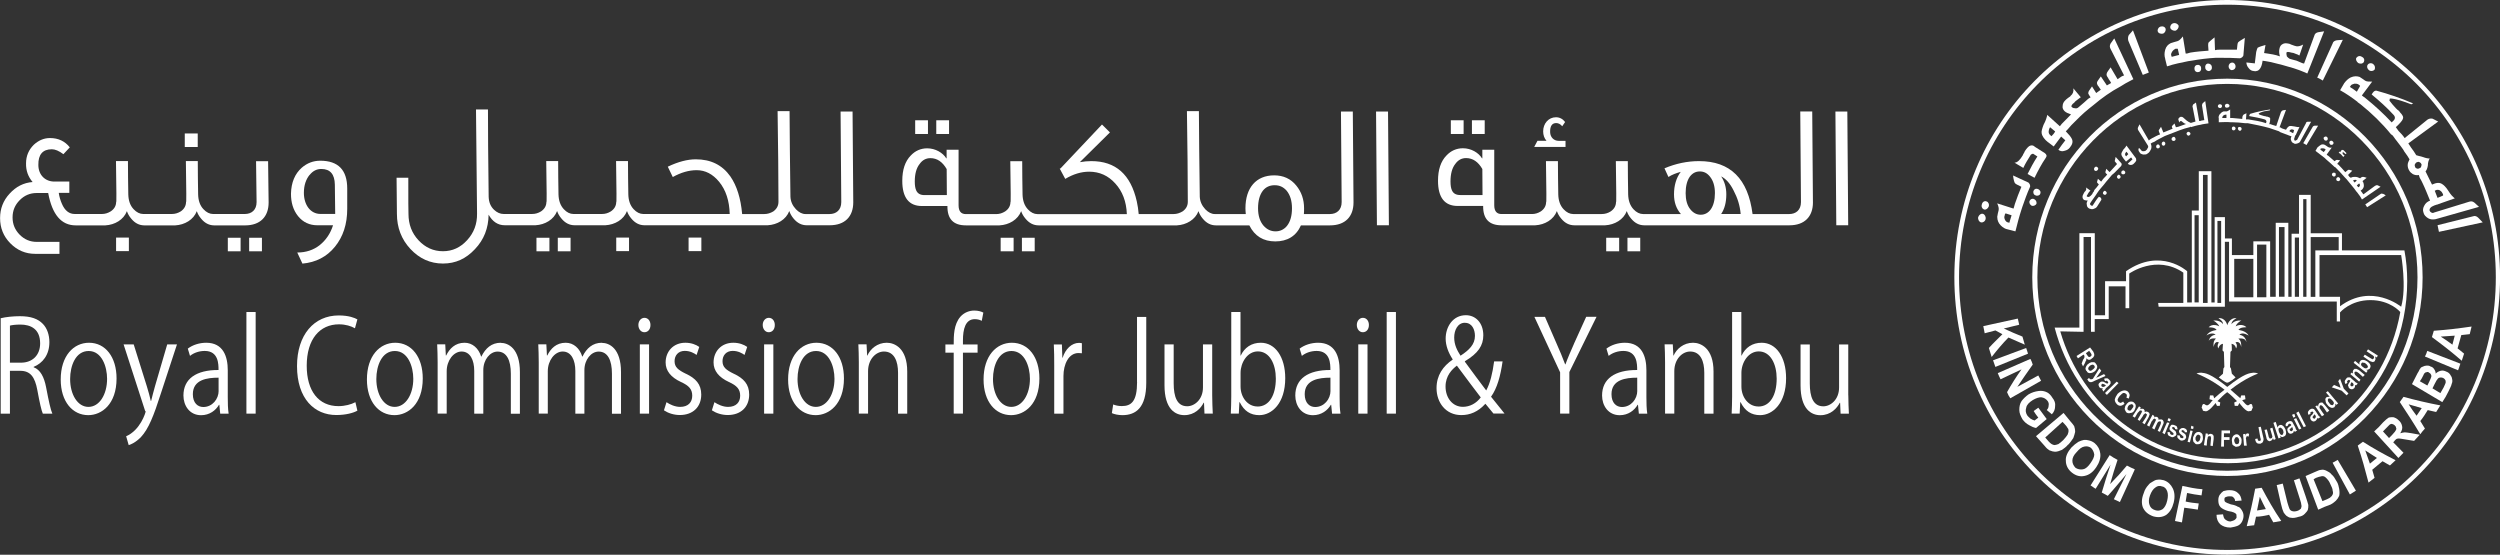 <?xml version="1.0" encoding="UTF-8"?>
<svg id="Layer_2" data-name="Layer 2" xmlns="http://www.w3.org/2000/svg" viewBox="0 0 430.27 95.47">
  <rect x="0" y="0" width="430.27" height="95.47" fill="#333333" stroke="none"/>
  <defs>
    <style>
      .cls-1 {
        fill: #fff;
        stroke-width: 0px;
      }
    </style>
  </defs>
  <g id="Layer_2-2" data-name="Layer 2">
    <g>
      <path class="cls-1" d="m383.32,0c-25.93,0-46.96,21.38-46.96,47.73s21.03,47.73,46.96,47.73,46.96-21.38,46.96-47.73S409.24,0,383.32,0m0,94.65c-25.53,0-46.15-20.97-46.15-46.92S357.79.81,383.32.81s46.23,20.97,46.23,46.92-20.71,46.92-46.23,46.92"/>
      <path class="cls-1" d="m383.32,81.92c18.54,0,33.63-15.34,33.63-34.19s-15.09-34.19-33.63-34.19-33.55,15.34-33.55,34.19,15.01,34.19,33.55,34.19m0-67.48c18.06,0,32.75,14.93,32.75,33.29s-14.69,33.29-32.75,33.29-32.67-14.93-32.67-33.29,14.61-33.29,32.67-33.29"/>
      <path class="cls-1" d="m383.48,79.72c17.02,0,30.82-14.03,30.82-31.33,0-1.8-.16-3.59-.48-5.3h-10.75v-2.94h-5.38v-6.61h-2.01v6.69h-1.28v10.85h-.56v-12.73h-2.17v12.73h-.96v-9.55h-2.89v2.37h-3.69v-2.86h-1.2v-3.67h-1.77v14.69h-.56v-22.6h-2.17v6.77h-1.2v15.83h-.8v-5.38s-4.57-4.16-10.52,0v1.71h-3.61v5.87h-1.77v-14.12h-2.65v16.24h-4.26c3.53,13.46,15.57,23.34,29.86,23.34m29.78-35.82s.97,5.55,0,8.89c0,0-5.05-4.16-10.52-.08v-1.63h-3.53v-7.18h14.04Zm-15.57-3.1h4.82v2.29h-4.02v8h-.8v-10.28Zm-1.29-6.53h.56v16.81h-.56v-16.81Zm-1.44,6.61h.72v10.2h-.72v-10.2Zm-2.73-1.8h.96v11.99h-.96v-11.99Zm-3.77,3.02h1.6v9.06h-1.6v-9.06Zm-3.93,2.45h3.29v6.61h-3.29v-6.61Zm-2.89-6.53h.64v14.12h-.64v-14.12Zm-2.49-7.91h.8v22.03h-.8v-22.03Zm-1.45,6.93h.72v15.01h-.72v-15.01Zm-19.1,20.07v-16.32h1.28v16.32h.64v-2.2h2.41v-5.63h2.89v3.76h.64v-5.96s4.66-3.35,9.31-.16v5.22h-4.33l.08.65h11.4v-11.18h.72v10.28h18.54v3.43h.56v-1.55s1.77-2.12,5.22-2.12,5.14,2.04,5.14,2.04v.08c-2.57,14.36-14.85,25.21-29.7,25.21-13.64,0-25.12-9.22-28.81-21.95l4.01.08Z"/>
      <path class="cls-1" d="m348.48,59.32l-.4-1.39c-1.04-.41-2.17-.9-3.21-1.39l2.65-.65-.24-1.06-5.94,1.3.24,1.23,1.85-.49,1.2.65c-.8.82-1.6,1.55-2.33,2.37l.48,1.55c.96-1.23,1.85-2.29,2.89-3.35.88.41,1.93.82,2.81,1.23"/>
      <polygon class="cls-1" points="348.72 59.89 343.02 62.01 343.42 63.15 349.04 60.87 348.72 59.89"/>
      <path class="cls-1" d="m350.81,64.62l-3.61,1.96c.88-1.3,1.77-2.61,2.65-3.83-.08-.33-.24-.65-.4-.98l-5.62,2.45c.16.41.32.73.48,1.06l3.61-1.71c-.88,1.23-1.76,2.61-2.49,3.92.16.41.32.73.56,1.06l5.3-3.02c-.16-.33-.32-.57-.48-.9"/>
      <path class="cls-1" d="m352.26,72.13c-.48-.65-.96-1.3-1.45-1.96l-.8.57c.24.41.48.73.8,1.14l-.64.49c-.24-.08-.48-.16-.72-.33-.16-.16-.4-.33-.56-.57-.24-.41-.32-.82-.16-1.3.08-.49.48-.9,1.12-1.31.56-.33,1.04-.49,1.45-.49.48.08.8.24,1.12.65.16.24.24.49.16.82,0,.24-.08.49-.32.73l.88.73c.4-.41.56-.9.56-1.39.08-.49-.08-.98-.48-1.47-.24-.41-.56-.73-.88-.9-.48-.24-.96-.33-1.52-.24-.56.08-1.12.24-1.68.57-.48.33-.88.73-1.2,1.14-.32.49-.4.98-.4,1.55s.24,1.06.56,1.63c.32.41.64.73,1.12.98.4.24.8.41,1.2.49l1.85-1.55Z"/>
      <path class="cls-1" d="m355.95,76.54c.4-.41.64-.82.88-1.14.16-.41.24-.73.32-1.06,0-.41-.08-.73-.16-.98-.16-.24-.32-.49-.64-.82-.4-.49-.8-.98-1.2-1.47l-4.74,4c.48.57,1.04,1.14,1.52,1.71.32.41.56.57.8.73.4.16.72.24.96.24.4,0,.8-.16,1.2-.33.32-.24.72-.49,1.04-.9m-1.69-.08c-.24.08-.48.16-.64.16s-.32-.08-.48-.16c-.16-.08-.32-.24-.56-.49l-.56-.65,2.97-2.69.32.33c.32.33.48.57.56.73.16.16.16.33.16.49,0,.24-.08.41-.16.65-.16.24-.4.57-.72.9-.32.33-.64.57-.88.73"/>
      <path class="cls-1" d="m360.76,80.45c.56-.82.8-1.63.72-2.37-.08-.73-.4-1.31-.96-1.8-.32-.25-.64-.41-1.04-.49-.24-.08-.48-.08-.8-.08-.32.08-.64.16-.97.33-.4.25-.8.57-1.2.98-.64.73-1.04,1.55-.96,2.28,0,.73.32,1.47,1.04,2.04.72.57,1.44.73,2.17.57.8-.16,1.45-.65,2-1.47m-2.25.33c-.48.08-.88,0-1.28-.24-.32-.33-.56-.73-.56-1.23s.24-.98.72-1.47c.48-.57.88-.9,1.37-.98.4-.08.8,0,1.12.24.32.33.48.66.56,1.14,0,.41-.24.9-.64,1.47-.4.57-.8.98-1.28,1.06"/>
      <path class="cls-1" d="m363.17,83.31c.4-1.39.8-2.77,1.28-4.16-.48-.24-.88-.49-1.36-.82l-3.29,5.22c.32.16.56.41.88.57l2.57-4.16c-.56,1.63-1.04,3.18-1.52,4.81.32.16.72.41,1.04.57,1.12-1.22,2.17-2.53,3.21-3.75l-2.17,4.33,1.04.49,2.57-5.63c-.4-.16-.88-.41-1.36-.65-.88,1.06-1.85,2.12-2.89,3.18"/>
      <path class="cls-1" d="m372.4,82.65c-.4-.08-.72-.16-1.12-.08-.24,0-.56.16-.8.33-.32.16-.56.33-.72.57-.32.33-.64.81-.8,1.39-.4.98-.4,1.8-.16,2.45.32.73.88,1.22,1.77,1.55.88.25,1.6.16,2.25-.24.64-.49,1.04-1.14,1.29-2.12.24-.98.16-1.8-.16-2.45-.32-.65-.8-1.14-1.52-1.39m.56,3.51c-.16.73-.48,1.23-.8,1.47-.4.24-.8.33-1.28.16-.48-.16-.8-.41-.96-.9-.16-.41-.16-.98.08-1.63.24-.66.56-1.14.96-1.39.32-.25.72-.33,1.12-.16.48.08.72.41.88.82.16.41.16.98,0,1.63"/>
      <path class="cls-1" d="m374.33,89.67l1.2.24.4-2.53c.8.08,1.61.24,2.33.33l.16-1.06c-.8-.08-1.52-.16-2.25-.33l.24-1.47c.8.16,1.69.33,2.49.41l.16-1.06c-1.2-.08-2.33-.33-3.45-.57l-1.28,6.04Z"/>
      <path class="cls-1" d="m385.16,87.22c-.24-.16-.64-.33-1.2-.41-.48-.16-.88-.33-.96-.41-.16-.16-.16-.24-.16-.41s0-.33.16-.41c.16-.08.4-.16.72-.16s.48,0,.64.16c.16.16.32.33.32.65.4,0,.72-.08,1.12-.08-.08-.57-.24-.98-.64-1.3-.32-.33-.8-.49-1.45-.49-.4,0-.72.08-1.04.16-.24.16-.48.41-.64.65-.16.24-.24.57-.24.9,0,.49.08.9.4,1.23.24.24.72.49,1.28.65.48.08.8.16.97.24.16.08.32.16.4.25.08.08.08.24.08.41.08.25-.08.41-.24.57-.16.16-.48.24-.8.33-.4,0-.64-.16-.88-.33-.24-.16-.32-.49-.4-.9l-1.12.08c0,.73.24,1.23.64,1.63.4.33.96.57,1.77.57.48-.08.88-.16,1.28-.33.32-.16.56-.41.72-.73.16-.33.24-.65.24-.98,0-.41-.16-.73-.32-.98-.16-.24-.32-.49-.64-.57"/>
      <path class="cls-1" d="m388.13,84.12c-.4,2.12-.88,4.32-1.45,6.44.4-.08.8-.08,1.28-.16l.32-1.47c.72,0,1.53-.16,2.25-.33l.72,1.3,1.37-.24c-1.28-1.88-2.33-3.75-3.37-5.71l-1.12.16Zm.32,3.75c.16-.73.32-1.55.48-2.37.32.73.72,1.47,1.04,2.12-.48.08-.96.16-1.52.24"/>
      <path class="cls-1" d="m395.76,82.33l-.96.33,1.04,3.26c.16.49.24.81.24.98.08.24,0,.41-.08.65-.16.16-.4.33-.72.41-.32.08-.56.08-.8,0-.24-.08-.4-.24-.48-.49-.08-.16-.16-.49-.32-.98l-.8-3.26-1.04.25.72,3.18c.16.73.32,1.22.48,1.55.16.25.32.41.48.57.24.16.48.33.8.33.32.08.8,0,1.28-.16.48-.08.8-.24,1.04-.49.24-.25.48-.49.56-.73.08-.25.08-.49.08-.82-.08-.33-.24-.82-.48-1.55l-1.04-3.02Z"/>
      <path class="cls-1" d="m402.18,82.9c-.32-.57-.56-.98-.88-1.22-.24-.33-.56-.49-.88-.65-.32-.16-.64-.25-.97-.16-.24,0-.56.16-.96.33-.56.24-1.12.49-1.68.73l2.17,5.79c.72-.33,1.45-.66,2.17-.9.4-.24.64-.41.88-.65.24-.24.4-.49.56-.82.08-.33.08-.73,0-1.22-.08-.41-.16-.82-.4-1.23m-.72,2.2c-.08.16-.16.33-.32.41-.08.16-.32.24-.64.41l-.8.33-1.52-3.76.4-.24c.4-.16.72-.24.8-.24.24-.08.4-.08.64,0,.16.08.32.24.48.41.16.16.4.49.56.9.24.49.4.82.4,1.14.08.24.08.49,0,.65"/>
      <polygon class="cls-1" points="401.46 79.64 404.43 85.1 405.47 84.45 402.34 79.15 401.46 79.64"/>
      <path class="cls-1" d="m405.79,76.7c.72,2.12,1.28,4.16,1.85,6.36l1.04-.82-.4-1.39c.56-.49,1.2-.98,1.77-1.47l1.28.73.97-.9c-1.93-.98-3.85-2.04-5.62-3.18l-.88.65Zm3.29,2.12l-1.2.98-.8-2.28c.64.41,1.37.9,2.01,1.3"/>
      <path class="cls-1" d="m413.9,74.41c-.24,0-.48.08-.8.16.32-.49.4-.9.32-1.22-.08-.41-.24-.73-.64-1.06-.24-.24-.56-.41-.88-.49-.24,0-.56,0-.8.08-.24.16-.56.41-.96.82-.48.57-.97,1.06-1.53,1.55l4.17,4.57.88-.9-1.77-1.8.16-.16c.16-.24.32-.33.4-.41.16-.08.32-.08.48-.08s.48.08,1.04.16l1.52.25.97-1.06-1.37-.25c-.56-.08-.96-.16-1.2-.16m-1.52-.41c-.08.16-.24.41-.64.82l-.56.57-1.04-1.14.56-.57c.32-.33.48-.49.56-.57.08-.08.24-.16.4-.16.16.08.32.08.48.24.16.16.24.25.24.41.08.16.08.24,0,.41"/>
      <path class="cls-1" d="m413.02,69.19c1.2,1.8,2.41,3.67,3.53,5.55.24-.33.48-.65.8-.98l-.8-1.3c.48-.57.88-1.23,1.28-1.88l1.45.33.72-1.14c-2.17-.41-4.25-.9-6.34-1.47l-.64.9Zm3.77,1.06l-.88,1.3c-.48-.65-.96-1.3-1.36-1.96l2.25.65Z"/>
      <path class="cls-1" d="m421.69,64.46c-.16-.24-.4-.41-.64-.49-.32-.16-.64-.25-.97-.16-.32.08-.64.24-.88.49,0-.25-.08-.49-.24-.73-.16-.25-.32-.41-.64-.49-.24-.16-.4-.16-.64-.16s-.48.08-.64.16c-.24.08-.4.16-.48.33-.16.16-.24.49-.48.82-.32.65-.64,1.22-.96,1.88l5.22,3.1c.4-.57.72-1.14,1.04-1.8.32-.65.56-1.14.56-1.3.16-.33.16-.66.08-.9,0-.24-.16-.49-.32-.73m-3.29.49c0,.08-.16.33-.32.73l-.32.65-1.29-.73.32-.49c.24-.49.4-.73.4-.81.16-.16.24-.25.4-.25.16-.08.32-.08.48.08.16.08.24.16.32.33.08.16.08.33,0,.49m2.49.98c0,.08-.16.33-.32.73l-.56.98-1.36-.82.4-.81c.24-.49.4-.73.56-.9.08-.08.24-.16.4-.16s.32,0,.48.08c.16.08.32.24.4.41,0,.08.08.33,0,.49"/>
      <path class="cls-1" d="m417.35,61.36l5.7,2.37c.16-.33.24-.73.4-1.14l-5.7-2.2c-.08.33-.24.65-.4.98"/>
      <path class="cls-1" d="m418.55,58.01c1.77,1.31,3.45,2.61,5.14,4.08.16-.41.24-.82.4-1.23l-1.12-.9c.24-.73.4-1.55.64-2.29l1.45-.16.32-1.31c-2.25.33-4.34.57-6.5.73l-.32,1.06Zm3.93-.24l-.4,1.55c-.64-.49-1.37-.98-2.01-1.39.8-.08,1.6-.08,2.41-.16"/>
      <path class="cls-1" d="m372.64,10.12l.32,1.3c1.2-.41,2.49-.65,3.69-.9l.56-.08c1.37-.25,2.73-.41,4.09-.49h.8c1.12,0,2.25,0,3.37.08.16,0,.24-.08.4-.16.16-.16.24-.24.24-.41l.24-2.94c-.72.41-1.04.65-1.12.73-.16.16-.16.57-.24,1.3h-2.89c-.32,0-.56,0-.88.08l-.08-2.2c-.64.49-.96.82-1.04.9-.08.16-.08.66,0,1.39-1.04.08-2.09.16-3.13.33l-.56.16h-.24l-.48-2.94c-.4.49-.64.73-.96.82-.24.08-.64.16-1.12.33-.48.24-.8.57-.96,1.14-.16.57-.16,1.06,0,1.55m1.2-1.23c.16-.24.4-.41.56-.49h.4l.24,1.06c-.4.08-.88.25-1.28.33l-.08-.24c-.08-.16,0-.41.16-.65"/>
      <path class="cls-1" d="m399.77,13.87l3.45-7.02-1.04.08c-.4.08-.64.24-.72.57l-2.65,5.87c.32.08.64.33.96.49"/>
      <path class="cls-1" d="m387.89,12.24c.48.08.88-.08,1.12-.49.16-.24.32-.65.4-1.3l.56.08.88.16c1.36.33,2.65.66,3.93,1.06l.96.33c.48.16.96.41,1.37.57l2.89-7.26-1.04.16c-.32.08-.56.24-.64.57l-1.77,4.82-.32-.08-.96-.41c-.4-.08-.8-.24-1.2-.33-.16-.08-.32-.24-.48-.41-.08-.24-.08-.49-.08-.65.08-.16.32-.16.88,0,.16,0,.48.08.8.24.32.08.48.25.56.25l.64-1.88c-.48.24-.88.41-1.36.24-.08,0-.24-.08-.48-.16-.32-.08-.48-.25-.72-.25-.32-.08-.72-.08-.96.08-.32.16-.48.41-.56.82-.08.33-.08.73.08,1.3-.4-.16-.8-.24-1.2-.33l-.96-.16-.56-.08.24-1.39-.8.24c-.24.08-.4.16-.56.24-.08.16-.16.41-.24.73l-.24,1.96-1.45-.16c0,.33.16.73.4.98.24.33.56.49.88.49"/>
      <path class="cls-1" d="m352.5,24.48l.96.73c.4-.57.88-1.14,1.28-1.71l.72.65c-.4.49-.8,1.06-1.2,1.63.32.24.64.33,1.12.16.32-.08.64-.24.88-.57.4-.49.56-.98.32-1.47-.16-.33-.48-.73-1.04-1.3l.32-.33.64-.73c.96-.98,1.93-1.96,3.05-2.86l.72-.57c1.45-1.23,3.05-2.37,4.73-3.26l.8-.49c.48-.24.88-.49,1.37-.73l-3.29-7.02-.64.9c-.16.33-.16.57,0,.9l2.33,4.57-.4.16-.72.49-1.2-2.04c-.4.57-.64.9-.64.98-.08.24-.08.41.08.65.08.08.16.24.24.41.16.25.32.41.4.66l-.72.41-1.04-1.55c-.4.57-.64.9-.64.98-.08.16,0,.41.16.65.08.08.16.16.24.33.08.08.16.25.24.33l-.8.57-.72-1.14-.56.82c-.08.16-.08.33-.08.41.08.16.16.33.4.65l-.4.24-.72.65-.96.82c-.16.16-.4.24-.64.16-.24,0-.4-.08-.56-.24-.08-.08,0-.41.48-.73.08-.16.32-.33.64-.57.24-.16.4-.33.48-.33l-1.29-1.55c.08.57-.08.98-.48,1.3,0,.08-.16.16-.4.33-.24.16-.4.33-.56.49-.24.24-.4.57-.4.9-.08.33.08.66.32.9.24.24.64.41,1.12.57l-.88.9-.72.73-.32.41-2.17-1.96c-.08.41-.24.98-.64,1.71-.24.65-.4,1.14-.32,1.47.08.49.48,1.06,1.12,1.55m.32-2.61l.88.73c-.16.33-.4.57-.64.82l-.08-.08c-.24-.16-.4-.41-.4-.65s.08-.57.24-.82"/>
      <path class="cls-1" d="m349.45,26.76c0-.08.08-.16.24-.24.16-.08.24-.08.32,0l.64.41c-.64.98-1.2,2.04-1.69,3.02l1.2.65c.56-1.14,1.2-2.37,1.93-3.43.24-.33.16-.57-.16-.82l-1.68-1.06c-.32-.33-.64-.33-.97-.16-.24.16-.48.41-.8.9,0,.08-.08.16-.16.33-.08.16-.16.24-.16.33-.48.82-.96,1.31-1.45,1.31l1.52.9c.32-.73.8-1.47,1.2-2.12"/>
      <path class="cls-1" d="m343.75,37.37c0,.49.16.98.56,1.39.4.41.8.65,1.28.73l1.28.33c.32-1.3.64-2.53,1.04-3.75l.16-.49c.4-1.14.8-2.28,1.28-3.34.08-.16.08-.24,0-.49-.08-.16-.16-.24-.24-.33l-2.65-1.22c.08.73.24,1.22.32,1.3.08.16.48.33,1.12.65-.4.98-.8,1.96-1.12,2.94l-.16.57-.08.24-2.81-.9c.24.49.32.9.24,1.23-.08.24-.16.65-.24,1.14m1.28-.24c0-.16.08-.33.16-.41l1.04.33c-.16.41-.24.9-.4,1.31l-.16-.08c-.24,0-.4-.16-.56-.41-.16-.33-.16-.57-.08-.73"/>
      <path class="cls-1" d="m368.79,12.89c.32-.16.72-.24,1.04-.41l-2.73-7.26-.72.82c-.16.33-.16.65-.08.98l2.49,5.87Z"/>
      <path class="cls-1" d="m425.7,37.21l-6.18,1.55.24,1.14,7.54-1.63-.8-.82c-.24-.24-.56-.33-.8-.24"/>
      <path class="cls-1" d="m405.71,17.54l.56.41c1.93,1.55,3.69,3.26,5.22,5.14l.32.24c.56.82,1.2,1.55,1.77,2.37l.24.41c.32.41.64.9.88,1.31-.16.33-.32.65-.32.98s.08.65.24.9c.16.33.4.49.64.66.32.16.64.24,1.04.16l.16.49c.16.24.32.57.48.9.48.98.88,2.04,1.29,3.02-.48.16-.8.49-.97.82-.24.41-.32.82-.16,1.23.08.41.4.73.8.98.4.24.88.24,1.29.16l7.47-2.12-.8-.73c-.32-.25-.56-.25-.88-.16l-6.1,1.88c-.08.08-.24.08-.4,0-.16-.08-.24-.16-.32-.33-.08-.33.16-.66.8-.9.16-.08.32-.08.48-.16.16,0,.24-.08.24-.08l2.81-.98c-.32-.25-.72-.65-1.12-1.31-.4-.65-.8-.98-1.04-1.14-.48-.33-1.04-.25-1.76.08l-.4-.81-.48-.98-.24-.49c.16-.16.32-.49.4-.98,0-.57.16-.98.32-1.23-.32,0-.72-.08-1.12-.24-.56-.16-.97-.24-1.2-.33-.24-.41-.56-.9-.88-1.3l-.32-.49-.16-.24,5.14-3.76-.96-.49c-.32-.08-.64,0-.88.16l-3.93,3.18c-.32-.49-.64-.81-1.04-1.22l-.24-.33-.24-.33c.72-.66,1.12-1.14,1.2-1.39.16-.33,0-.57-.24-.9-.08-.08-.24-.24-.4-.49-.24-.16-.4-.33-.56-.49-.4-.41-.72-.82-1.04-1.23-.08-.08-.08-.16,0-.33v-.08c.08-.08.72,0,1.85.33.56.16,1.2.41,1.85.65l.32-.16c-2.09-.9-4.25-1.63-6.34-2.2-.24,0-.4.08-.64.41l-.16.25c1.28,1.06,2.57,2.2,3.77,3.51.32.33.32.73-.08,1.06-.08.08-.16.16-.24.24-1.44-1.55-2.89-2.86-4.49-4.16l-.56-.41-.08-.08,1.77-2.37c-.56,0-.96,0-1.2-.16-.24-.16-.56-.41-.96-.65-.48-.16-.96-.16-1.52.08-.48.24-.8.57-1.12.98l-.72,1.23c1.04.57,2.09,1.3,3.05,2.04m13.64,15.1c.16,0,.4,0,.56.16.24.16.32.33.4.49.08.08.08.24.08.33l-.96.41-.48-1.23c.16-.08.32-.16.4-.16m-3.53-4.73c.16-.08.32-.08.4-.08.16.08.32.16.4.33.08.08.08.24,0,.41,0,.16-.08.25-.24.33-.16.08-.32.16-.48.08-.08,0-.24-.08-.32-.24-.08-.16-.08-.33-.08-.41.08-.16.16-.33.32-.41m-11.32-13.22c.08-.16.32-.24.64-.33.24,0,.48,0,.72.16.08.08.24.16.24.25l-.56.98c-.4-.33-.8-.57-1.2-.82l.16-.24Z"/>
      <path class="cls-1" d="m341.74,37.7c.08-.41-.16-.82-.48-.9-.32-.08-.64.16-.8.57-.08.41.16.82.48.9.32.08.72-.16.8-.57"/>
      <path class="cls-1" d="m341.5,36.06c.32.08.64-.16.8-.57.08-.33-.08-.73-.4-.82-.32-.16-.72.08-.8.49-.16.41.08.81.4.9"/>
      <path class="cls-1" d="m372.24,5.79c.32-.08.56-.49.48-.82-.08-.33-.4-.49-.8-.41-.4.08-.64.49-.56.82.08.33.48.49.88.41"/>
      <path class="cls-1" d="m374.33,5.3c.4-.08.64-.49.64-.82-.08-.33-.48-.57-.88-.49-.4.08-.64.49-.56.81.08.33.48.49.8.49"/>
      <path class="cls-1" d="m405.87,10.85c.32.16.72.16.96-.16.16-.33.08-.73-.32-.9-.32-.24-.72-.16-.96.16-.16.24,0,.65.32.9"/>
      <path class="cls-1" d="m407.72,12.08c.32.24.72.16.96-.08.16-.33.08-.73-.24-.98-.32-.24-.8-.16-.96.16-.16.24-.08.65.24.9"/>
      <path class="cls-1" d="m378.34,12.4c.32,0,.56-.33.48-.73,0-.33-.32-.57-.64-.49-.32,0-.56.33-.48.73,0,.33.32.57.64.49"/>
      <path class="cls-1" d="m380.19,12.24c.32-.08.56-.33.48-.73,0-.33-.32-.57-.64-.57s-.56.33-.48.73c0,.33.32.57.64.57"/>
      <path class="cls-1" d="m384.76,11.42c0-.33-.24-.65-.56-.65-.4,0-.64.33-.64.65s.24.65.56.65.64-.24.64-.65"/>
      <path class="cls-1" d="m349.29,34.6c-.08.33.08.65.4.82.32.08.64-.08.8-.33.08-.33-.08-.66-.4-.82-.32-.16-.64,0-.8.33"/>
      <path class="cls-1" d="m350.33,33.62c.32.16.72,0,.8-.24.16-.33,0-.65-.32-.82-.32-.16-.64-.08-.8.24-.16.33,0,.73.32.82"/>
      <path class="cls-1" d="m365.9,27.82l.88-.73.24.33-.8.73c.08.16.32.24.48.24.24,0,.4-.08.56-.24.16-.16.32-.33.4-.49,0-.24,0-.41-.16-.57l-1.52-2.04c-.08.16-.24.41-.56.73-.16.33-.32.49-.32.73s.16.49.4.81l.4.49Zm-.08-1.47c0-.08.08-.16.16-.24l.32.41-.4.41v-.08h-.08c0-.08,0-.16-.08-.25,0-.08,0-.24.08-.24"/>
      <path class="cls-1" d="m374.01,23.58c-.24.08-.32.33-.24.49.08.16.32.24.48.16.16-.08.24-.24.16-.41-.08-.24-.24-.33-.4-.24"/>
      <path class="cls-1" d="m372.24,24.4c-.16.08-.24.33-.16.49.08.16.24.24.4.16.16-.08.24-.33.16-.49-.08-.16-.24-.25-.4-.16"/>
      <path class="cls-1" d="m371.28,24.89c-.16.08-.24.33-.16.49.08.16.32.24.48.08.16-.08.16-.24.08-.41-.08-.16-.24-.25-.4-.16"/>
      <path class="cls-1" d="m362.05,32.96c-.16.16-.16.41,0,.49.16.16.4.08.48-.08.08-.08.08-.33-.08-.41-.08-.16-.32-.16-.4,0"/>
      <path class="cls-1" d="m365.18,29.45c-.08.08-.16.33,0,.49.16.08.32.08.48,0,.16-.16.16-.41,0-.49-.08-.16-.32-.16-.48,0"/>
      <path class="cls-1" d="m364.46,30.19c-.16.16-.16.33,0,.49.08.16.32.08.4,0,.16-.16.16-.33,0-.49-.08-.16-.32-.16-.4,0"/>
      <path class="cls-1" d="m376.58,22.68c-.16.08-.32.24-.24.41.08.16.24.33.4.24.16-.08.32-.24.24-.41-.08-.16-.24-.24-.4-.24"/>
      <path class="cls-1" d="m358.76,34.43c.16.08.32.08.56.08-.16.24-.24.49-.16.73,0,.33.16.49.4.65.24.08.48.16.72.08.24-.08.48-.16.64-.41.24-.41.48-.73.72-1.14,0,0,.08-.08,0-.16,0-.08,0-.16-.08-.24l-.32-.16c-.4.41-.72.98-1.04,1.47,0,.08-.08.08-.16.08s-.08,0-.16-.08c-.08,0-.08-.08-.16-.16v-.16c.4-.65.88-1.22,1.28-1.87.32-.49.72-.9,1.12-1.39l.32-.41c.32-.41.72-.82,1.04-1.23l.4-.33,1.2-1.22c0-.08.08-.16.08-.25s0-.16-.08-.24l-.96-1.06c-.08.41-.16.65-.16.73.08.08.16.24.4.49l-.97,1.06-.32.33-.56-.57-.16.57c0,.08.08.24.32.41-.24.33-.56.57-.8.9l-.24.33-.56-.49-.16.57c0,.08.16.24.32.41-.24.33-.48.65-.8.98,0,.08,0,.16-.08.24-.16.16-.24.33-.24.41-.4.49-.64.65-.97.41,0,0,0-.16.16-.33,0-.08.16-.25.24-.41.16-.16.24-.24.24-.24l-.8-.57c.08.08.08.25.08.33s-.08.25-.16.33l-.16.16c0,.08-.08.16-.08.16-.16.25-.24.49-.24.66,0,.24.08.41.32.57"/>
      <path class="cls-1" d="m361,29.29c.16-.16.16-.41,0-.49-.16-.16-.32-.16-.48,0-.16.16-.16.41,0,.57.16.08.32.08.48-.08"/>
      <path class="cls-1" d="m385.16,22.11c0,.16.08.33.32.41.16,0,.32-.16.32-.33s-.08-.33-.32-.33c-.16-.08-.32.08-.32.24"/>
      <path class="cls-1" d="m383.32,18.52c.16,0,.4-.08.4-.33,0-.16-.24-.33-.4-.33-.24,0-.4.16-.4.33,0,.24.16.41.4.33"/>
      <path class="cls-1" d="m396.96,24.97l2.01-3.34h-.56c-.16,0-.32.08-.4.24l-1.6,2.77.56.33Z"/>
      <path class="cls-1" d="m402.18,30.6c-.08.08-.16.33,0,.49.16.08.32.16.48,0,.16-.16.16-.33,0-.49-.16-.16-.32-.16-.48,0"/>
      <path class="cls-1" d="m401.46,29.78c-.16.16-.16.41,0,.49.16.16.32.16.48,0,.08-.08.08-.33,0-.49-.16-.08-.4-.08-.48,0"/>
      <path class="cls-1" d="m398.49,25.95l1.6,1.23.24.24c.48.41.96.82,1.45,1.3l.16.08c.56.57,1.12,1.14,1.6,1.71l.32.33c.56.73,1.2,1.39,1.69,2.12l.08.08c.32.41.64.82.88,1.3l3.21-2.2-.48-.24c-.16-.08-.32,0-.48.08l-2,1.47-.48-.65q.08-.08.24-.16c.16-.16.32-.41.32-.65,0-.33-.08-.65-.24-.82l.72-.57c-.4-.16-.56-.16-.64-.16-.16,0-.32.08-.48.25-.32-.16-.56-.25-.88-.25-.24,0-.48,0-.72.16l-.24-.16-.24-.33.72-.73c-.4-.16-.56-.16-.64-.16s-.24.16-.56.41c-.4-.49-.8-.9-1.2-1.31l-.16-.08v-.08l.48-.57-.56-.08c-.08,0-.24.08-.4.24l-1.04-.9-.24-.16-.08-.08.88-1.22c-.24.08-.48,0-.64-.08-.08-.08-.24-.16-.48-.33-.24-.16-.48-.16-.72-.08-.24.16-.48.33-.64.49l-.32.57Zm7.62,6.12c-.08,0-.08.08-.08.08l-.16.08-.24-.33.4-.33c.16.16.16.33.08.49m-1.04-1.06h.08c.16-.08.32-.08.48.08l-.4.33-.24-.33.08-.08Zm-5.7-5.39c.08-.08.16-.08.32-.08s.32,0,.4.08c.08,0,.16.08.16.16l-.32.41-.56-.41v-.16Z"/>
      <path class="cls-1" d="m401.54,24.8c.16-.16.08-.33-.08-.49-.16-.16-.4-.08-.48,0-.16.16-.08.41.08.57.16.08.4.08.48-.08"/>
      <path class="cls-1" d="m400.58,24.07c.08-.16.08-.33-.08-.49-.16-.16-.4-.08-.56.08-.08.08,0,.33.16.49.16.08.4.08.48-.08"/>
      <path class="cls-1" d="m407.08,35.17l.32.49,3.21-2.04-.4-.24c-.24-.08-.4-.08-.48,0l-2.65,1.8Z"/>
      <path class="cls-1" d="m369.67,25.05c.08.16.08.33-.08.49,0,.16-.16.24-.32.41-.16.08-.32.08-.48.08-.08,0-.24-.08-.32-.24l-.32-.33c-.16.16-.16.49.08.73.08.24.32.33.64.41.32,0,.56,0,.72-.16.32-.16.48-.49.64-.82.08-.33.08-.57-.08-.9l.24-.16.4-.16c.56-.41,1.2-.65,1.77-.98l.4-.16,1.69-.65.4-.16c.64-.24,1.2-.41,1.85-.57,0,0,.08-.08.16-.08v.08c.56-.16,1.12-.33,1.68-.41l.32-.08c.32-.08.64-.08,1.04-.16l-.56-3.83-.4.33c-.08.08-.16.24-.16.41l.4,2.53-.48.08-.24.08h-.16l-.56-3.18-.48.33c-.08.16-.16.33-.08.49l.48,2.45-.8.24c-.24-.08-.48-.24-.72-.41l-.56-.49c-.16-.16-.32-.16-.48-.16-.16.08-.32.16-.4.41l.16.57c.08-.16.16-.24.24-.24s.24,0,.32.16c.24.16.4.33.64.33-.48.16-.96.33-1.37.49l-.4.08-.24-.65-.4.41c-.08.08-.08.24.08.49l-1.2.49-.4.16-.4-.98c-.24.41-.4.57-.4.65s.08.33.24.66c-.48.16-.88.41-1.37.65l-.4.24-.16.16-1.61-2.78-.24.49c-.08.16-.08.33,0,.49l1.69,2.69Z"/>
      <path class="cls-1" d="m382.11,18.6c.16,0,.32-.16.32-.33,0-.24-.16-.33-.4-.33-.16,0-.32.16-.32.33s.16.33.4.33"/>
      <path class="cls-1" d="m403.3,27.01l.24-.24c-.08,0-.08-.08-.16-.08,0-.08-.08-.08-.08-.08-.16-.16-.16-.33-.08-.41h.08l.4.33.16-.16-.48-.49c-.08-.08-.16-.08-.24-.08s-.16,0-.16.08c-.08.08-.16.25-.08.33l-.16-.16-.24.24c.32.16.56.41.8.73"/>
      <path class="cls-1" d="m384.12,22.11c0,.16.08.33.32.33.16,0,.32-.16.32-.33s-.16-.33-.32-.33-.32.08-.32.33"/>
      <path class="cls-1" d="m382.03,19.66c-.16.24-.24.49-.16.73v.65c.72,0,1.37-.08,2.01,0h.32c.72,0,1.45.08,2.17.16h.48c1.28.25,2.49.49,3.69.82l.24.08,1.44.49.24.16,1.93.73c-.16.24-.16.49-.08.65.08.24.16.41.4.49.16.16.4.16.64.08s.48-.16.56-.41l1.85-3.34h-.56c-.16,0-.32.08-.32.24l-1.52,2.86s-.08.08-.16.08c-.08.08-.16.08-.24.08-.16-.16-.16-.33,0-.66,0-.08,0-.16.08-.24l.08-.08.64-1.39c-.24.08-.48,0-.88-.08-.4-.08-.64-.08-.8-.08-.24.08-.48.33-.64.65l-.72-.24-.24-.16h-.16l1.12-3.02-.56.08c-.16.08-.24.16-.32.33l-.8,2.37-.8-.24-.16-.08h-.24c.16-.49.16-.82.16-.98-.08-.16-.16-.25-.4-.25,0-.08-.16-.08-.32-.08-.08-.08-.24-.08-.32-.08l-.8-.25q-.08-.08-.16-.16l.08-.08s.24-.16.88-.33l.96-.16.08-.16c-1.12.16-2.33.41-3.37.73-.08,0-.16.08-.24.33v.08c.88.16,1.85.33,2.65.57.24.08.32.24.32.49-.08,0-.08.08-.08.16-.96-.33-2.01-.49-3.05-.65h-.4l.08-1.06c-.32.16-.56.24-.56.33-.08.08-.16.24-.16.65-.56-.08-1.12-.08-1.68-.16h-.4v-1.47c-.16.16-.4.24-.56.33h-.56c-.24.08-.48.24-.64.49m12.04,2.77c.08-.08.16-.16.32-.16.08,0,.16,0,.32.08l.08.08-.16.49c-.24-.08-.4-.24-.64-.33,0-.08.08-.16.08-.16m-11.64-2.2c0-.08.08-.24.16-.33.16-.08.24-.16.4-.16h.16v.57h-.72v-.08Z"/>
      <path class="cls-1" d="m359.08,61.68c.16.16.32.25.48.25s.32-.08.48-.25c.16-.08.24-.16.32-.33.08-.08.08-.24.08-.33,0-.16-.08-.24-.16-.49l-.56-.73-2.33,1.47.24.41.96-.65.08.08c.08.08.08.16.08.24v.16c0,.08-.08.16-.24.41l-.24.65.24.49.32-.57c.08-.24.16-.41.24-.49v-.33Zm.48-1.3l.24.33c.08.16.16.24.16.24v.25q-.08.08-.16.16c-.08.08-.16.08-.24.08,0,0-.08,0-.16-.08,0,0-.08-.08-.24-.33l-.16-.24.56-.41Z"/>
      <path class="cls-1" d="m359.72,64.21c.24,0,.48-.08.72-.24.24-.16.4-.41.48-.65s0-.49-.16-.65c-.08-.16-.16-.25-.32-.33h-.48c-.16.08-.32.08-.48.24-.16.08-.32.24-.4.41-.08.16-.16.33-.16.49.08.16.08.33.24.41.08.25.32.33.56.33m0-1.3c.16-.08.32-.16.4-.16.16,0,.24.08.32.16.08.08.08.16.08.33-.08.08-.16.24-.32.33-.16.16-.32.24-.4.24-.16,0-.24-.08-.32-.16-.08-.08-.08-.24-.08-.33.08-.16.16-.24.32-.41"/>
      <path class="cls-1" d="m362.13,64.38l-1.37.65.88-1.22-.32-.41-1.12,1.8c-.16.08-.24.08-.32.08s-.16,0-.24-.08l-.08-.16-.32.24.16.25c.08.08.08.16.16.16.08.08.16.08.16.08h.24c.08,0,.16-.08.24-.08l.32-.16,1.85-.82-.24-.33Z"/>
      <path class="cls-1" d="m362.93,66.42c.16-.16.24-.33.32-.41v-.25c0-.16-.08-.24-.24-.41-.16-.16-.24-.24-.4-.24s-.32,0-.48.08l.16.41q.16-.08.24-.08c.08,0,.16,0,.16.08.08.08.16.16.16.24s-.08.08-.16.16v.08c-.08-.08-.24-.16-.4-.24-.16-.08-.24-.16-.32-.16h-.32c-.08,0-.16.08-.24.16-.16.08-.24.24-.24.41,0,.08.08.24.16.41.08.08.16.08.24.16h.32v.08q-.08.08-.08.16l.24.33c.08-.16.16-.25.16-.25.08-.08.16-.16.24-.33l.48-.41Zm-.8.16h-.16c-.16,0-.24,0-.24-.08-.08-.08-.08-.16-.08-.16,0-.08.08-.16.08-.25.08,0,.16-.08.24,0,0,0,.08,0,.24.08.08.08.16.08.24.16l-.08.08q-.16.08-.24.16"/>
      <polygon class="cls-1" points="364.62 65.93 364.3 65.68 362.29 67.64 362.61 67.97 364.62 65.93"/>
      <path class="cls-1" d="m363.97,68.78c0,.33.16.57.4.82.16.16.4.24.56.24.24,0,.48-.16.72-.33l-.24-.41c-.16.16-.32.16-.4.24-.16,0-.24-.08-.4-.16-.08-.08-.16-.24-.16-.41.08-.16.16-.41.4-.65.24-.24.4-.41.56-.49.24,0,.32,0,.48.16.08,0,.16.16.16.24,0,.16,0,.24-.08.41l.4.16c.08-.24.16-.41.16-.57,0-.24-.16-.49-.32-.65-.24-.16-.48-.24-.8-.16-.32.08-.64.25-.96.57-.24.33-.4.65-.48.98"/>
      <path class="cls-1" d="m365.98,69.6c-.16.16-.24.33-.24.49-.08.16-.08.33,0,.49.08.16.16.33.24.41.24.16.48.16.72.08.24,0,.48-.16.64-.41.16-.33.24-.57.24-.82s-.16-.41-.32-.57c-.08-.08-.24-.16-.4-.16s-.32,0-.48.08c-.16.16-.32.24-.4.41m1.04,0c.08.08.16.16.16.33,0,.08-.08.24-.24.41-.08.16-.24.33-.32.33-.16,0-.24,0-.32-.08-.08,0-.16-.16-.16-.24,0-.16.08-.33.16-.49.16-.16.24-.24.4-.24.08-.08.24-.08.32,0"/>
      <path class="cls-1" d="m367.43,71.88l.48-.82c.16-.16.24-.24.32-.33,0-.08.08-.08.16-.08h.16q.08.08.08.16c.08,0,.08.08,0,.08,0,.08-.08.16-.16.33l-.56.98.32.24.56-.81c.08-.16.16-.33.24-.33q.08-.08.16-.16c.08,0,.16,0,.16.08.08,0,.16.08.16.16s-.08.16-.16.41l-.64.98.4.25.64-1.14c.08-.16.16-.33.16-.41.08-.08.08-.24,0-.33,0-.08-.08-.16-.24-.24-.08,0-.16-.08-.24-.08s-.16.08-.32.08v-.25c-.08-.08-.08-.16-.16-.24-.16-.08-.4-.08-.64,0l.16-.24-.32-.24-1.12,1.71.4.24Z"/>
      <path class="cls-1" d="m369.91,73.43l.4-.9c.16-.16.24-.25.24-.33.08-.08.16-.08.24-.16,0,0,.08,0,.16.08q.08,0,.08.08v.16s-.08.16-.16.33l-.48.98.4.25.4-.9c.08-.16.16-.33.24-.41.08,0,.16-.08.16-.08h.24c.08,0,.08.08.08.16s0,.24-.08.41l-.48,1.06.4.16.48-1.14c.08-.16.16-.33.16-.41,0-.16,0-.24-.08-.33,0-.08-.08-.16-.24-.25h-.24c-.08,0-.24,0-.32.08,0-.08,0-.24-.08-.33,0-.08-.08-.08-.16-.16-.16-.08-.4-.08-.56.08l.08-.24-.32-.24-.96,1.8.4.24Z"/>
      <polygon class="cls-1" points="372.56 74.74 373.37 72.78 372.96 72.7 372.16 74.5 372.56 74.74"/>
      <polygon class="cls-1" points="373.61 72.13 373.21 71.96 373.04 72.37 373.44 72.54 373.61 72.13"/>
      <path class="cls-1" d="m373.45,74.01c.08.08.24.24.56.49,0,.08.08.08.08.08v.16l-.08.08c-.08.08-.16,0-.32,0-.08-.08-.16-.08-.16-.16-.08-.08-.08-.16,0-.24l-.48-.08c0,.16,0,.33.08.49.08.16.24.24.48.33.24.16.4.08.56,0,.16-.08.32-.16.4-.33,0-.16,0-.33-.08-.49,0-.08-.16-.24-.32-.33-.24-.16-.32-.24-.32-.33v-.08q0-.08.08-.08c0-.08.08,0,.24,0q.08.08.16.16v.16l.4.08c.08-.16,0-.33-.08-.49,0-.08-.16-.16-.4-.25-.16-.08-.4-.08-.48-.08-.16.08-.24.24-.32.41-.08.16-.08.33,0,.49"/>
      <path class="cls-1" d="m375.69,75.07c.08,0,.08.08.08.08v.16s0,.08-.08.08c-.08.08-.16,0-.24,0-.16,0-.16-.08-.24-.16,0-.08-.08-.16,0-.25l-.48-.08c0,.25,0,.41.08.49.16.16.32.33.48.41.24.08.48,0,.64-.08.16-.08.24-.24.32-.41,0-.16,0-.33-.08-.41,0-.16-.16-.24-.4-.41-.16-.08-.24-.16-.32-.25v-.08c0-.08.08-.08.08-.08.08-.08.16-.08.24,0,.08,0,.16.08.16.08.08.08.08.16.08.24h.4c0-.16,0-.33-.08-.41-.08-.16-.24-.24-.48-.33-.16,0-.4,0-.48.08-.16.08-.24.16-.32.33-.08.16,0,.33.08.49.08.08.24.25.56.49"/>
      <polygon class="cls-1" points="377.38 74.17 376.98 74.09 376.5 76.05 376.9 76.13 377.38 74.17"/>
      <polygon class="cls-1" points="377.54 73.43 377.14 73.27 377.06 73.76 377.46 73.84 377.54 73.43"/>
      <path class="cls-1" d="m377.46,75.8c0,.16.08.33.24.41.08.16.24.25.4.25.24,0,.48,0,.64-.16.24-.16.32-.41.4-.73,0-.33,0-.57-.08-.82-.16-.24-.32-.33-.56-.41-.16,0-.32,0-.48.08-.08.08-.24.16-.32.33-.08.16-.16.33-.24.49,0,.24-.08.41,0,.57m.64-.9c.08-.08.24-.16.32-.08.08,0,.16.08.24.16.08.16.08.33,0,.49,0,.16-.08.33-.16.41-.08.08-.24.16-.32.16-.08-.08-.16-.08-.24-.25-.08-.08-.08-.24-.08-.49.08-.16.16-.33.24-.41"/>
      <path class="cls-1" d="m380.75,74.74c-.08,0-.16-.08-.24-.08-.16,0-.4.08-.56.25l.08-.25-.4-.08-.32,2.04.48.08.08-.98c.08-.16.08-.33.08-.41.08-.08.08-.16.16-.24h.24s.08,0,.16.08v.16c.08,0,0,.16,0,.41l-.08.98.4.08.16-1.22v-.41c0-.08,0-.16-.08-.24,0-.08-.08-.08-.16-.16"/>
      <polygon class="cls-1" points="382.27 76.86 382.76 76.86 382.76 75.72 383.72 75.72 383.72 75.23 382.76 75.23 382.76 74.58 383.8 74.58 383.8 74.09 382.35 74.09 382.27 76.86"/>
      <path class="cls-1" d="m384.92,74.74c-.16,0-.32.08-.4.16-.16.08-.24.24-.32.41-.08.16-.08.33-.08.49,0,.25.08.49.08.66.08.16.24.24.4.33.08.08.24.16.4.08.24,0,.48-.08.64-.33.16-.24.16-.49.16-.81,0-.25-.16-.49-.32-.66-.16-.24-.32-.33-.56-.33m.4,1.55c-.08.08-.24.16-.32.16s-.24,0-.32-.16c-.08-.08-.08-.24-.16-.41,0-.24.08-.41.16-.49.08-.16.16-.16.24-.16s.24,0,.32.16c.08.08.08.24.16.41,0,.25-.08.41-.08.49"/>
      <path class="cls-1" d="m386.61,74.66c-.08.08-.08.16-.16.33v-.33l-.4.08.16,1.96h.48l-.08-.65c0-.33-.08-.57-.08-.65.08-.08.08-.16.08-.24q.08-.08.16-.08c.08,0,.16,0,.24.08l.08-.49c-.16-.08-.24-.08-.32-.08s-.16.08-.16.08"/>
      <path class="cls-1" d="m389.1,75.72c0,.08-.08.16-.16.16-.16,0-.24,0-.32-.08,0-.08-.08-.16-.08-.33l-.4.08c0,.33.16.57.24.66.16.16.4.16.64.16.16-.08.32-.16.4-.24.08-.16.16-.33.16-.49,0-.08,0-.24-.08-.49l-.4-1.71-.4.08.32,1.8c.08.16.08.33.08.41"/>
      <path class="cls-1" d="m390.22,75.72c.08.08.16.16.24.16.08.08.16.08.32,0,.08,0,.16-.08.24-.16.08-.08.16-.16.16-.33l.16.33.32-.16-.56-1.96-.4.16.24.81c.08.33.16.49.16.57s-.08.16-.08.24c-.08,0-.16.08-.16.08h-.24s-.08-.08-.08-.16c-.08,0-.08-.16-.16-.49l-.24-.9-.4.08.32,1.3c0,.16.08.33.16.41"/>
      <path class="cls-1" d="m392.55,75.31l-.16-.33c.16.16.24.16.32.24.16,0,.24,0,.32-.08.24-.08.32-.16.4-.41.08-.25,0-.49-.08-.82-.16-.33-.32-.57-.48-.65-.16-.16-.4-.16-.56-.08-.16.08-.24.16-.32.41l-.32-.98-.4.16.88,2.69.4-.16Zm-.16-1.71c.08,0,.16,0,.24.08s.24.16.32.41c.08.24.08.41,0,.49,0,.16-.08.25-.16.25-.08.08-.24,0-.32-.08-.08-.08-.16-.25-.24-.41-.08-.24-.08-.41-.08-.49,0-.16.08-.16.24-.24"/>
      <path class="cls-1" d="m393.75,73.27c0-.08,0-.16.08-.16,0-.08.08-.16.08-.16.16,0,.24-.08.24,0,.08,0,.16.08.16.16h.08c-.08.08-.16.25-.4.33-.08.08-.16.16-.24.25-.08.08-.08.16-.08.24s0,.24.08.33c0,.16.16.24.24.33.16.08.32.08.48,0,.08,0,.16-.08.24-.16,0-.08.08-.16.08-.25h.08c0,.08.08.08.08.16l.4-.24q-.08-.08-.16-.16c-.08-.08-.08-.24-.16-.41l-.32-.57c-.08-.16-.16-.33-.24-.41-.08,0-.16-.08-.24-.08s-.24,0-.4.08c-.24.08-.32.24-.4.33-.08.16-.08.33,0,.49l.32-.08Zm.8.33c0,.08.08.16.08.24v.16c-.08.08-.16.16-.16.16-.08.08-.16.08-.24,0-.08,0-.08-.08-.16-.16v-.16q.08-.08.24-.16c.08-.08.16-.16.16-.25l.08.16Z"/>
      <polygon class="cls-1" points="395.68 73.92 396.08 73.76 395.2 71.97 394.8 72.13 395.68 73.92"/>
      <polygon class="cls-1" points="395.04 71.72 394.88 71.23 394.47 71.39 394.72 71.89 395.04 71.72"/>
      <polygon class="cls-1" points="396.88 73.35 395.6 70.82 395.2 71.07 396.48 73.52 396.88 73.35"/>
      <path class="cls-1" d="m397.69,71.23c-.08-.08-.08-.16-.08-.16,0-.08.08-.16.16-.16.08-.08.16-.08.24-.08l.16.16c0,.08-.16.24-.24.41-.16.08-.24.16-.24.24-.08.08-.08.16-.08.33,0,.08.08.16.08.24.08.16.24.25.4.33.16,0,.24,0,.4-.08.08-.08.16-.16.24-.25,0-.08.08-.16.08-.33v.08c.08.08.16.08.16.08l.4-.24q-.16-.08-.24-.16c-.08-.08-.16-.16-.24-.33l-.32-.49c-.16-.24-.24-.33-.32-.41-.08,0-.16-.08-.32-.08-.08,0-.24.08-.4.16-.16.16-.24.25-.32.41,0,.16,0,.33.08.49l.4-.16Zm.64.08l.08.08c.08.08.16.16.16.24v.16q-.08.16-.16.24c-.08,0-.08.08-.16,0-.08,0-.16-.08-.16-.08-.08-.08-.08-.16-.08-.24.08,0,.08-.08.16-.16.08-.16.16-.24.16-.24"/>
      <path class="cls-1" d="m400.01,71.39l-.56-.82c-.08-.16-.16-.24-.24-.33v-.24c0-.08.08-.16.08-.24h.16c.08,0,.16,0,.16.08.08,0,.16.08.32.33l.56.82.4-.33-.8-.98c-.08-.08-.16-.16-.24-.24,0-.08-.08-.08-.16-.16h-.24c-.08,0-.16.08-.24.08-.16.16-.24.33-.24.65l-.16-.24-.32.16,1.12,1.71.4-.24Z"/>
      <path class="cls-1" d="m400.25,68.95c0,.24.08.49.32.73.16.24.4.41.64.49.16.08.4,0,.56-.08,0-.08.08-.16.16-.24v-.41l.16.24.32-.24-1.77-2.12-.32.24.64.73c-.24,0-.4,0-.56.08-.16.16-.24.33-.16.57m.48-.33c.08,0,.24-.08.32,0,.08,0,.24.16.4.33.16.16.24.33.24.41,0,.16-.08.24-.16.33-.08.08-.16.08-.32,0-.08,0-.24-.16-.32-.33-.16-.16-.24-.33-.24-.41,0-.16,0-.24.08-.33"/>
      <path class="cls-1" d="m403.87,68.05l.32-.33-.8-.82c-.24-.57-.4-1.14-.64-1.71l-.32.41c.16.33.32.73.4,1.14l-1.12-.49-.4.41,1.69.57.88.82Z"/>
      <path class="cls-1" d="m404.03,65.85q-.08-.08-.08-.16c0-.08,0-.16.08-.16.08-.08.16-.16.24-.16,0,0,.08.08.16.08l.08.08c-.08.08-.08.24-.24.41-.08.08-.08.24-.16.33,0,.08,0,.16.08.24,0,.16.08.24.16.33.08.08.24.16.4.16s.24-.08.4-.16c.08-.08.08-.16.16-.24v-.33h.08l.08.08.32-.33c-.08-.08-.16-.08-.24-.16-.08,0-.16-.08-.32-.25l-.48-.41c-.16-.16-.24-.25-.32-.25h-.32c-.08,0-.24.08-.32.25-.16.16-.24.33-.24.41,0,.16,0,.33.16.49l.32-.24Zm.72-.08l.08.08c.08.08.16.08.16.16q.08.08.08.16c0,.16-.08.24-.08.24-.08.08-.16.08-.24.08,0,0-.08,0-.16-.08q-.08-.08-.08-.16c0-.08.08-.16.08-.25.08-.16.16-.24.16-.24"/>
      <path class="cls-1" d="m406.27,65.36l-.64-.57c-.16-.16-.32-.25-.32-.33-.08-.08-.08-.16-.08-.25v-.16q.08-.08.16-.08h.16c.08,0,.16.08.4.24l.72.65.32-.33-.96-.81c-.16-.08-.24-.16-.32-.16-.08-.08-.16-.08-.24-.08h-.24q-.08.08-.16.16c-.16.16-.16.41-.08.65l-.24-.16-.24.25,1.52,1.3.24-.33Z"/>
      <path class="cls-1" d="m407.48,63.81l-.24-.16c.16,0,.32,0,.4-.08.08,0,.16-.08.24-.16.08-.16.16-.33.08-.57-.08-.24-.24-.41-.56-.65-.24-.16-.48-.25-.72-.25s-.4.08-.48.25c-.16.16-.16.33-.08.57l-.8-.65-.24.33,2.17,1.71.24-.33Zm-.8-.65c-.16-.08-.24-.24-.32-.33,0-.16,0-.24.08-.33s.16-.16.24-.08c.16,0,.32,0,.48.16.16.16.32.24.32.41.08.08.08.16,0,.25-.08.16-.24.16-.4.16-.08,0-.24-.08-.4-.24"/>
      <path class="cls-1" d="m408.2,62.26c.16.08.24.08.32,0,.08,0,.24-.08.24-.24.08-.08.08-.16.08-.25,0-.16,0-.24-.08-.41l.32.16.16-.33-1.68-1.06-.24.33.72.49c.24.16.4.24.48.33,0,.08.08.08.08.16s0,.16-.08.25c0,.08-.08.08-.08.08-.08.08-.16.08-.24,0,0,0-.16-.08-.4-.24l-.8-.49-.24.33,1.04.73c.16.08.32.16.4.16"/>
      <path class="cls-1" d="m380.13,58.71c-.02.07-.02.12-.02.12,0-.04.02-.08.02-.12"/>
      <path class="cls-1" d="m384.76,56.22s0-.02,0-.03c-.01.01-.01.02,0,.03"/>
      <path class="cls-1" d="m379.71,57.77s.01-.02.02-.03c-.02.02-.03.03-.02.03"/>
      <path class="cls-1" d="m381.94,56.18s0,.02.01.03c0,0,0-.02-.01-.03"/>
      <path class="cls-1" d="m381.31,57.61c.08,0-.97,0-1.18,1.11.06-.2.31-.58,1.26-.45,0,.08-.56.24-.4,1.47,0,.08.08-1.14.88-.82.08,0-.4.41-.08,1.06,0,0,.16-.73.8-.81l-.08,1.14.24.25.08,2.61-.16.24-.08.9-.72.65s1.12.9,1.45.9c.4,0,1.44-.9,1.44-.9l-.64-.65-.16-.9-.16-.24.08-2.61.24-.25s0-1.14-.08-1.14c.72.08.8.81.8.81.4-.65-.16-1.06-.08-1.06.88-.33.97.9.97.82.08-1.23-.48-1.39-.48-1.47,1.37-.16,1.28.57,1.37.57-.16-1.23-1.37-1.23-1.2-1.23.56-.57,1.6.16,1.6.16-.48-.9-1.77-.98-1.77-.98.32-.57,1.37-.41,1.37-.49-.74-.67-1.74-.25-1.84-.11,0,0,0,.02,0,.03,0,0,0-.02,0-.03.11-.56.96-1.03.96-1.03-1.29-.08-1.69.65-1.69.65,0-.65.8-.98.88-1.06-1.28-.08-1.6,1.23-1.6,1.23,0,0-.24-1.31-1.52-1.23,0,.08.8.41.8,1.06,0,0-.4-.73-1.68-.65,0,0,.84.47,1.03,1.03.01.01.02.03.01.03,0-.01,0-.02-.01-.03-.13-.14-1.18-.55-1.83.12,0,.08,1.04-.08,1.37.49,0,0-1.25.08-1.75.95.15-.13,1.02-.64,1.59-.14"/>
      <path class="cls-1" d="m381.07,68.54c0-.08-.16-.49-.16-.49h-.56l-.08.66.56.16s-.24.24-.48.57c-.24.25-.48.49-.88.16-.32-.24-.48.16-.48.33-.16.24,0,.33.08.49,0,.33.24.33.4.33.56.33,1.85-1.39,1.85-1.39l.24.49h.48l.08-.57s.08,0-.48-.24c.56-.57,1.12-1.14,1.68-1.55.56.41,1.12.98,1.69,1.55l-.48.24.08.57h.56l.24-.49s1.2,1.71,1.77,1.39c.16,0,.4,0,.4-.33.08-.16.24-.25.08-.49,0-.16-.08-.57-.48-.33-.32.33-.56.08-.8-.16-.32-.33-.48-.57-.48-.57l.56-.16-.08-.66h-.64s-.16.41-.16.49c-.64-.57-1.2-1.06-1.69-1.47,2.57-2.04,4.74-2.77,4.74-2.77,0,0-.24-.16-.8-.16-.64.08-1.52.08-4.5,2.45-2.97-2.37-3.77-2.37-4.49-2.45-.56,0-.8.16-.8.16,0,0,2.17.73,4.82,2.77-.56.41-1.12.9-1.77,1.47"/>
      <rect class="cls-1" x="19.98" y="40.89" width="2.2" height="2.33"/>
      <rect class="cls-1" x="31.8" y="22.97" width="2.23" height="2.33"/>
      <rect class="cls-1" x="39.21" y="40.92" width="2.2" height="2.33"/>
      <rect class="cls-1" x="42.88" y="40.92" width="2.2" height="2.33"/>
      <path class="cls-1" d="m44.07,27.72c.06,4.59.08,6.92.09,7.06,0,1.36-.86,2.05-2.02,2.05h-5.48c-.56,0-1.13-.27-1.64-.82-.6-.63-.89-1.48-.92-2.54-.03-1.91-.06-3.81-.06-5.75h-2.05c.09,5.14.09,7.48.03,6.99,0,.69-.3,1.24-.89,1.66-.48.3-.98.46-1.55.46h-4.94c-.56,0-1.13-.27-1.64-.82-.6-.63-.89-1.48-.92-2.54-.03-1.91-.06-3.81-.06-5.75h-2.06c.09,5.14.09,7.48.03,6.99,0,.69-.3,1.24-.92,1.66-.48.3-.98.46-1.52.46h-4.7c-.95,0-1.7-.58-2.2-1.76-.27-.61-.45-1.24-.54-1.88h1.82v-1.94h-2.59c-1.52,0-2.74-1.09-2.74-2.87-.03-1.78.75-2.69,2.32-2.69.56,0,1.22.27,1.99.85l1.1-1.18c-.84-1.06-1.97-1.6-3.42-1.6-1.01,0-1.94.39-2.77,1.15-.89.88-1.34,1.94-1.34,3.21-.03,1.24.36,2.3,1.13,3.21-1.55.12-2.86.79-3.96,2-1.1,1.18-1.64,2.6-1.64,4.21,0,1.69.59,3.15,1.76,4.33,1.19,1.21,2.62,1.82,4.29,1.82h4.17v-2.06h-3.93c-1.13,0-2.11-.42-2.92-1.24-.8-.82-1.22-1.78-1.22-2.97s.42-2.15,1.22-2.96c.8-.82,1.78-1.24,2.92-1.24h1.99c.69,3.72,2.26,5.57,4.74,5.57h5.09c1.64-.09,3.16-.97,3.72-2.45.15.45.39.88.75,1.3.62.76,1.37,1.15,2.26,1.15h5.3c1.64-.09,3.16-.97,3.72-2.45.15.45.39.88.75,1.3.62.76,1.37,1.15,2.26,1.15h5.3c2.62,0,4.05-1.51,4.05-3.94,0,.03-.03-2.33-.09-7.11h-2.06Z"/>
      <path class="cls-1" d="m54.64,38.77h2.68c-.45,1.42-1.22,2.54-2.26,3.39-1.1.88-2.41,1.3-3.9,1.3l.89,1.91c2.32-.21,4.2-1.18,5.6-2.91,1.4-1.73,2.11-3.87,2.11-6.51v-3.51c0-3.18-1.55-4.78-4.64-4.78-1.19,0-2.26.4-3.19,1.21-1.16,1.03-1.81,2.51-1.85,4.48,0,1.48.36,2.78,1.22,3.85.86,1.06,1.97,1.57,3.33,1.57m-1.34-8.66c.56-.7,1.22-1.03,2.02-1.03,1.52,0,2.29.91,2.32,2.69l.06,5.05h-2.53c-1.76,0-2.86-1.6-2.86-3.63,0-1.3.36-2.33.98-3.09"/>
      <rect class="cls-1" x="92.33" y="40.92" width="2.23" height="2.33"/>
      <rect class="cls-1" x="96" y="40.92" width="2.2" height="2.33"/>
      <rect class="cls-1" x="106.06" y="40.89" width="2.2" height="2.33"/>
      <rect class="cls-1" x="118.51" y="40.89" width="2.2" height="2.33"/>
      <path class="cls-1" d="m146.73,19.19h-2.06c0,1.42.03,4.03.06,7.81.03,3.27.06,5.87.06,7.78,0,1.36-.86,2.06-2.02,2.06h-4.14c-.56,0-1.1-.27-1.64-.82-.6-.64-.92-1.36-.95-2.18-.09-5.72-.12-10.62-.15-14.71h-2.06c.09,6.18.15,11.38.15,15.59,0,.7-.3,1.24-.89,1.67-.51.3-1.01.45-1.55.45h-3.81c-.24-2.72-.92-4.87-2.03-6.48-1.4-1.97-3.37-2.94-5.95-2.94-1.43,0-3.04.42-4.82,1.27l.86,1.78c1.4-.78,2.77-1.18,4.11-1.18,1.49,0,2.77.67,3.87,2,1.16,1.42,1.76,3.27,1.82,5.54h-14.89c-.56,0-1.13-.27-1.64-.82-.6-.64-.89-1.48-.92-2.54-.03-1.91-.06-3.81-.06-5.75h-2.05c.09,5.14.09,7.48.03,6.99,0,.7-.3,1.24-.92,1.67-.48.3-.98.45-1.52.45h-4.94c-.57,0-1.13-.27-1.64-.82-.6-.64-.89-1.48-.92-2.54-.03-1.91-.06-3.81-.06-5.75h-2.05c.09,5.14.09,7.48.03,6.99,0,.7-.3,1.24-.92,1.67-.48.3-.98.45-1.55.45h-4.91c-.56,0-1.13-.24-1.64-.73-.6-.58-.89-1.3-.92-2.24-.09-6.66-.12-11.66-.12-15.02h-2.06l.18,17.92c.03,1.79-.54,3.3-1.7,4.57-1.16,1.27-2.53,1.91-4.17,1.91s-3.04-.64-4.2-1.88c-1.16-1.24-1.73-2.75-1.73-4.54-.03-.27-.03-2.36-.03-6.23h-2.02c.03,2.54.06,4.6.06,6.21,0,2.36.77,4.39,2.32,6.05,1.55,1.66,3.42,2.51,5.6,2.51s3.96-.82,5.51-2.48c1.55-1.63,2.32-3.6,2.35-5.93.68,1.21,1.61,1.82,2.77,1.82h5.3c1.64-.09,3.16-.97,3.72-2.45.15.45.39.88.75,1.3.63.76,1.37,1.15,2.26,1.15h5.3c1.64-.09,3.16-.97,3.72-2.45.15.45.39.88.75,1.3.63.76,1.37,1.15,2.26,1.15h21.2c1.64-.09,3.16-.97,3.72-2.45.15.45.39.88.74,1.3.63.76,1.37,1.15,2.26,1.15h3.96c2.62,0,4.05-1.51,4.05-3.94,0-1.94-.03-4.54-.06-7.81-.03-3.84-.06-6.45-.06-7.84"/>
      <rect class="cls-1" x="161.14" y="20.7" width="2.2" height="2.36"/>
      <rect class="cls-1" x="157.51" y="20.7" width="2.2" height="2.36"/>
      <rect class="cls-1" x="175.88" y="40.92" width="2.2" height="2.33"/>
      <rect class="cls-1" x="172.22" y="40.92" width="2.23" height="2.33"/>
      <path class="cls-1" d="m232.85,19.19h-2.06c0,1.42.03,4.03.06,7.81.03,3.27.06,5.87.06,7.78,0,1.36-.86,2.06-2.03,2.06h-4.47c.03-.33.03-.67.03-1,0-1.51-.45-2.81-1.34-3.9-.95-1.18-2.23-1.76-3.81-1.76-3.1,0-4.94,2.15-4.94,5.66,0,.33.03.67.06,1h-5.33c-.56,0-1.1-.27-1.64-.82-.59-.64-.92-1.36-.95-2.18-.09-5.72-.12-10.62-.15-14.71h-2.06c.09,6.17.15,11.38.15,15.59,0,.69-.3,1.24-.89,1.66-.51.3-1.01.46-1.55.46h-6.01c-.06-.76-.18-1.48-.33-2.18-1.04-4.63-3.63-6.93-7.83-6.93-.62,0-1.28.06-1.97.18l5.18-5.12-1.37-1.36-7.12,7.54c-.06.03-.12.03-.15.06l.95,1.76c1.37-.82,2.74-1.24,4.11-1.24,1.78,0,3.28.67,4.5,2.03,1.22,1.33,1.91,3.09,1.99,5.27h-15.39c-.57,0-1.13-.27-1.64-.82-.6-.64-.89-1.49-.92-2.54-.03-1.91-.06-3.81-.06-5.75h-2.05c.09,5.15.09,7.48.03,6.99,0,.69-.3,1.24-.92,1.66-.48.3-.98.46-1.55.46h-5.21c-.83,0-1.25-.51-1.25-1.51v-9.57h-2.06v1.48h-.06c-.6-.97-1.88-1.72-3.28-1.72-1.1,0-2.06.42-2.83,1.24-.98,1-1.46,2.45-1.46,4.36,0,2.87,1.13,4.33,3.39,4.33h4.38c-.03,2.21,1.01,3.33,3.16,3.33h5.81c1.64-.09,3.16-.97,3.72-2.45.15.45.39.88.75,1.3.63.76,1.37,1.15,2.26,1.15h23.79c1.64-.09,3.16-.97,3.72-2.45.15.45.38.88.74,1.3.63.76,1.37,1.15,2.26,1.15h5.75c.92,1.85,2.41,2.76,4.47,2.76s3.6-.91,4.41-2.76h5c2.62,0,4.05-1.51,4.05-3.94,0-1.94-.03-4.54-.06-7.81-.03-3.85-.06-6.45-.06-7.84m-73.72,14.38c-.72,0-1.19-.27-1.43-.82-.15-.33-.24-.82-.24-1.51,0-1.3.27-2.33.84-3.03.47-.67,1.1-1,1.85-1,1.16,0,2.08.64,2.8,1.88l.03,4.48h-3.84Zm62.41,5.27c-.51.64-1.19.97-1.99.97s-1.49-.33-2.06-.97c-.63-.73-.95-1.73-.95-3s.27-2.3.83-3.03c.51-.64,1.19-.94,2.03-.94s1.49.3,2.06.94c.62.76.92,1.78.92,3.03s-.27,2.27-.84,3"/>
      <polygon class="cls-1" points="238.89 19.19 236.83 19.19 236.98 38.77 239.04 38.77 238.89 19.19"/>
      <rect class="cls-1" x="249.7" y="20.7" width="2.2" height="2.36"/>
      <rect class="cls-1" x="253.33" y="20.7" width="2.2" height="2.36"/>
      <path class="cls-1" d="m269.44,24.24h-1.19c-.8,0-1.43-.6-1.46-1.48-.03-1.06.33-1.58,1.04-1.58.38,0,.74.18,1.04.55l.5-.73c-.42-.55-.95-.82-1.58-.82-1.28,0-2.2,1.09-2.2,2.42,0,.63.18,1.18.57,1.63h-1.55l-.56,1.06h5.39v-1.06Z"/>
      <rect class="cls-1" x="280.1" y="40.92" width="2.2" height="2.33"/>
      <rect class="cls-1" x="276.44" y="40.92" width="2.23" height="2.33"/>
      <path class="cls-1" d="m312.02,34.84c0-1.94-.03-4.54-.06-7.81-.03-3.85-.06-6.45-.06-7.84h-2.06c0,1.42.03,4.03.06,7.81.03,3.27.06,5.87.06,7.78,0,1.36-.86,2.06-2.02,2.06h-6.31c-.77-6.08-3.84-9.11-9.2-9.11-2.03,0-4.02.42-5.96,1.24l.68,1.49c.63-.4,1.34-.67,2.12-.88-.77,1.03-1.16,2.33-1.16,3.87,0,1.36.39,2.48,1.19,3.39h-6.52c-.56,0-1.13-.27-1.64-.82-.59-.64-.89-1.48-.92-2.54-.03-1.91-.06-3.81-.06-5.75h-2.06c.09,5.15.09,7.48.03,6.99,0,.7-.3,1.24-.92,1.67-.47.3-.98.45-1.55.45h-4.91c-.56,0-1.13-.27-1.64-.82-.6-.64-.89-1.48-.92-2.54-.03-1.91-.06-3.81-.06-5.75h-2.06c.09,5.15.09,7.48.03,6.99,0,.7-.3,1.24-.92,1.67-.48.3-.98.45-1.52.45h-5.24c-.83,0-1.25-.51-1.25-1.51v-9.56h-2.05v1.48h-.06c-.59-.97-1.87-1.73-3.28-1.73-1.1,0-2.06.42-2.83,1.24-.98,1-1.46,2.45-1.46,4.36,0,2.87,1.13,4.33,3.39,4.33h4.38c-.03,2.21,1.01,3.33,3.16,3.33h5.81c1.64-.09,3.16-.97,3.72-2.45.15.45.39.88.75,1.3.62.76,1.37,1.15,2.26,1.15h5.3c1.64-.09,3.16-.97,3.72-2.45.15.45.39.88.75,1.3.63.76,1.37,1.15,2.26,1.15h24.98c2.62,0,4.05-1.51,4.05-3.94m-60.71-1.27c-.72,0-1.19-.27-1.43-.82-.15-.33-.24-.82-.24-1.51,0-1.3.27-2.33.83-3.03.48-.67,1.1-1,1.85-1,1.16,0,2.08.64,2.8,1.88l.03,4.48h-3.84Zm41.39,3.39c-.68,0-1.28-.3-1.79-.94-.54-.67-.8-1.6-.8-2.78s.24-2.15.71-2.82c.45-.6,1.01-.91,1.73-.91s1.28.3,1.76.91c.56.7.84,1.64.84,2.82,0,2.42-1.04,3.72-2.44,3.72m3.51-.12c.59-.88.89-2,.89-3.39,0-1.18-.3-2.21-.89-3.09.8.4,1.52,1.18,2.14,2.42.69,1.3,1.1,2.63,1.22,4.05h-3.37Z"/>
      <polygon class="cls-1" points="318.09 38.77 317.94 19.19 315.89 19.19 316.04 38.77 318.09 38.77"/>
      <path class="cls-1" d="m5.79,63.21v-.07c1.55-.63,2.71-2.06,2.71-4.26,0-1.25-.4-2.38-1.09-3.1-.86-.92-2.1-1.36-3.99-1.36-1.15,0-2.41.13-3.3.35v16.42h1.59v-7.37h1.78c1.72,0,2.52,1.03,2.94,3.34.38,2.08.71,3.54.94,4.03h1.64c-.29-.64-.61-2.1-1.07-4.51-.34-1.81-1.01-3.06-2.14-3.47m-2.22-.79h-1.87v-6.38c.33-.09.94-.18,1.8-.18,1.78,0,3.4.76,3.4,3.24,0,2.01-1.3,3.32-3.32,3.32"/>
      <path class="cls-1" d="m15.32,58.99c-2.65,0-4.87,2.25-4.87,6.32,0,3.85,2.06,6.14,4.74,6.14,2.31,0,4.87-1.88,4.87-6.32,0-3.65-1.89-6.14-4.74-6.14m-.1,11.04c-1.87,0-3.15-2.14-3.15-4.79,0-2.3.94-4.83,3.19-4.83s3.17,2.67,3.17,4.79c0,2.69-1.32,4.83-3.21,4.83"/>
      <path class="cls-1" d="m26.68,66.46c-.25.92-.5,1.81-.67,2.54h-.06c-.17-.72-.4-1.66-.67-2.49l-2.27-7.24h-1.74l3.69,11.4c.08.22.11.02.11.12,0,.24-.94,3.26-3.36,4.29l.44,1.53c.38-.11,1.24-.48,2.12-1.4,1.3-1.4,2.18-3.63,3.42-7.5l2.77-8.44h-1.68l-2.1,7.19Z"/>
      <path class="cls-1" d="m39.2,63.73c0-2.36-.77-4.74-3.71-4.74-1.16,0-2.33.37-3.17,1.01l.38,1.25c.71-.57,1.64-.85,2.54-.85,2.37,0,2.37,2.27,2.37,3.28-3.86-.02-6.04,1.53-6.04,4.39,0,1.73,1.05,3.39,3.04,3.39,1.47,0,2.54-.85,3.08-1.79h.06l.15,1.53h1.45c-.13-.83-.15-1.86-.15-2.84v-4.61Zm-1.57,3.52c0,1.44-1.09,2.8-2.64,2.8-.95,0-1.8-.68-1.8-2.21,0-2.51,2.46-2.84,4.43-2.84v2.25Z"/>
      <rect class="cls-1" x="42.41" y="53.7" width="1.59" height="17.49"/>
      <path class="cls-1" d="m58.34,55.82c1.15,0,2.08.3,2.75.68l.42-1.53c-.46-.26-1.47-.68-3.21-.68-4.26,0-7.18,3.34-7.18,8.72,0,5.64,3.02,8.42,6.76,8.42,1.66,0,2.96-.37,3.63-.75l-.34-1.46c-.73.39-1.81.68-2.92.68-3.4,0-5.46-2.58-5.46-6.95,0-4.59,2.25-7.13,5.56-7.13"/>
      <path class="cls-1" d="m68.02,58.99c-2.65,0-4.87,2.25-4.87,6.32,0,3.85,2.06,6.14,4.74,6.14,2.31,0,4.87-1.88,4.87-6.32,0-3.65-1.89-6.14-4.74-6.14m-.1,11.04c-1.87,0-3.15-2.14-3.15-4.79,0-2.3.94-4.83,3.19-4.83s3.17,2.67,3.17,4.79c0,2.69-1.32,4.83-3.21,4.83"/>
      <path class="cls-1" d="m86.19,58.99c-1.6,0-2.65.96-3.34,2.38h-.04c-.44-1.42-1.49-2.38-2.85-2.38-1.64,0-2.6,1.03-3.17,2.19h-.06l-.1-1.92h-1.39c.04.98.08,1.86.08,3.08v8.85h1.56v-7.3c0-1.86,1.2-3.39,2.56-3.39,1.47,0,2.18,1.45,2.18,3.35v7.35h1.56v-7.5c0-1.81,1.17-3.19,2.45-3.19,1.57,0,2.29,1.49,2.29,3.81v6.89h1.56v-7.17c0-4.09-2.02-5.03-3.3-5.03"/>
      <path class="cls-1" d="m103.59,58.99c-1.6,0-2.65.96-3.34,2.38h-.04c-.44-1.42-1.49-2.38-2.85-2.38-1.64,0-2.6,1.03-3.17,2.19h-.06l-.1-1.92h-1.39c.04.98.08,1.86.08,3.08v8.85h1.56v-7.3c0-1.86,1.2-3.39,2.56-3.39,1.47,0,2.18,1.45,2.18,3.35v7.35h1.56v-7.5c0-1.81,1.17-3.19,2.45-3.19,1.57,0,2.29,1.49,2.29,3.81v6.89h1.56v-7.17c0-4.09-2.02-5.03-3.3-5.03"/>
      <path class="cls-1" d="m110.92,54.7c-.61,0-1.05.55-1.05,1.23s.42,1.25,1.03,1.25,1.05-.48,1.05-1.25c0-.68-.4-1.23-1.03-1.23"/>
      <rect class="cls-1" x="110.12" y="59.27" width="1.59" height="11.92"/>
      <path class="cls-1" d="m118.03,64.32c-1.34-.66-1.93-1.14-1.93-2.16,0-.96.61-1.77,1.76-1.77.94,0,1.64.42,2.03.7l.46-1.38c-.56-.4-1.39-.72-2.39-.72-2.1,0-3.4,1.53-3.4,3.39,0,1.44.9,2.56,2.65,3.37,1.38.63,1.93,1.25,1.93,2.36s-.69,1.92-2.08,1.92c-.9,0-1.8-.43-2.35-.81l-.44,1.4c.71.48,1.7.81,2.73.81,2.27,0,3.69-1.4,3.69-3.52,0-1.79-.97-2.8-2.65-3.59"/>
      <path class="cls-1" d="m126.28,64.32c-1.34-.66-1.93-1.14-1.93-2.16,0-.96.61-1.77,1.76-1.77.94,0,1.64.42,2.03.7l.46-1.38c-.55-.4-1.39-.72-2.39-.72-2.1,0-3.4,1.53-3.4,3.39,0,1.44.9,2.56,2.65,3.37,1.38.63,1.93,1.25,1.93,2.36s-.69,1.92-2.08,1.92c-.9,0-1.8-.43-2.35-.81l-.44,1.4c.71.48,1.7.81,2.73.81,2.27,0,3.69-1.4,3.69-3.52,0-1.79-.97-2.8-2.65-3.59"/>
      <rect class="cls-1" x="131.51" y="59.27" width="1.59" height="11.92"/>
      <path class="cls-1" d="m132.32,54.7c-.61,0-1.05.55-1.05,1.23s.42,1.25,1.03,1.25,1.05-.48,1.05-1.25c0-.68-.4-1.23-1.03-1.23"/>
      <path class="cls-1" d="m140.51,58.99c-2.65,0-4.87,2.25-4.87,6.32,0,3.85,2.06,6.14,4.74,6.14,2.31,0,4.87-1.88,4.87-6.32,0-3.65-1.89-6.14-4.74-6.14m-.1,11.04c-1.87,0-3.15-2.14-3.15-4.79,0-2.3.94-4.83,3.19-4.83s3.17,2.67,3.17,4.79c0,2.69-1.32,4.83-3.21,4.83"/>
      <path class="cls-1" d="m152.62,58.99c-1.62,0-2.83,1.05-3.34,2.21h-.04l-.1-1.94h-1.41c.04.96.08,1.86.08,3.08v8.85h1.59v-7.3c0-2.08,1.37-3.39,2.73-3.39,1.81,0,2.43,1.71,2.43,3.65v7.04h1.58v-7.26c0-4.04-2.21-4.94-3.51-4.94"/>
      <path class="cls-1" d="m165.29,54.51c-1.15,1.33-1.15,3.28-1.15,4.77h-1.43v1.42h1.43v10.49h1.59v-10.49h2.52v-1.42h-2.52v-.68c0-1.92.4-3.67,2.04-3.67.55,0,.92.15,1.2.29l.27-1.42c-.34-.18-.88-.35-1.55-.35-.82,0-1.72.3-2.41,1.07"/>
      <path class="cls-1" d="m174.15,58.99c-2.65,0-4.87,2.25-4.87,6.32,0,3.85,2.06,6.14,4.74,6.14,2.31,0,4.87-1.88,4.87-6.32,0-3.65-1.89-6.14-4.74-6.14m-.1,11.04c-1.87,0-3.15-2.14-3.15-4.79,0-2.3.94-4.83,3.19-4.83s3.17,2.67,3.17,4.79c0,2.69-1.32,4.83-3.21,4.83"/>
      <path class="cls-1" d="m182.9,61.57h-.06l-.08-2.29h-1.39c.06,1.14.07,2.29.07,3.56v8.35h1.59v-6.47c0-2.01.88-3.96,2.6-3.96.23,0,.4.02.57.04v-1.73c-.17-.02-.3-.06-.48-.06-1.28,0-2.37,1.07-2.83,2.56"/>
      <path class="cls-1" d="m195.7,65.74c0,3.3-.95,4.15-2.64,4.15-.59,0-1.11-.13-1.47-.28l-.23,1.49c.4.2,1.16.35,1.81.35,2.33,0,4.11-1.29,4.11-5.55v-11.35h-1.59v11.19Z"/>
      <path class="cls-1" d="m208.63,59.27h-1.59v7.41c0,2.1-1.47,3.24-2.71,3.24-1.74,0-2.33-1.62-2.33-3.94v-6.71h-1.58v7.04c0,4.11,1.85,5.14,3.42,5.14,1.78,0,2.85-1.2,3.32-2.14h.06l.08,1.88h1.43c-.04-.92-.1-1.95-.1-3.17v-8.74Z"/>
      <path class="cls-1" d="m217,58.99c-1.62,0-2.81.83-3.46,2.21h-.04v-7.5h-1.59v14.54c0,.96-.04,2.16-.08,2.95h1.38l.1-1.97h.06c.75,1.53,1.85,2.23,3.36,2.23,2.16,0,4.47-2.03,4.47-6.36,0-3.67-1.74-6.1-4.2-6.1m-.57,10.97c-1.76,0-2.92-1.66-2.92-3.43v-2.36c0-1.75,1.16-3.69,2.98-3.69,2.03,0,3.09,2.19,3.09,4.68,0,2.82-1.13,4.81-3.15,4.81"/>
      <path class="cls-1" d="m230.56,63.73c0-2.36-.76-4.74-3.71-4.74-1.16,0-2.33.37-3.17,1.01l.38,1.25c.71-.57,1.64-.85,2.54-.85,2.37,0,2.37,2.27,2.37,3.28-3.86-.02-6.04,1.53-6.04,4.39,0,1.73,1.05,3.39,3.04,3.39,1.47,0,2.54-.85,3.08-1.79h.06l.15,1.53h1.45c-.14-.83-.15-1.86-.15-2.84v-4.61Zm-1.57,3.52c0,1.44-1.09,2.8-2.64,2.8-.95,0-1.8-.68-1.8-2.21,0-2.51,2.47-2.84,4.43-2.84v2.25Z"/>
      <rect class="cls-1" x="233.77" y="59.27" width="1.59" height="11.92"/>
      <path class="cls-1" d="m234.57,54.7c-.61,0-1.05.55-1.05,1.23s.42,1.25,1.03,1.25,1.05-.48,1.05-1.25c0-.68-.4-1.23-1.03-1.23"/>
      <rect class="cls-1" x="238.66" y="53.7" width="1.59" height="17.49"/>
      <path class="cls-1" d="m258.62,62.2h-1.47c-.27,2.06-.69,3.76-1.36,5-1.03-1.36-2.46-3.28-3.67-4.94v-.09c2.29-1.36,3.17-2.71,3.17-4.46,0-2.16-1.34-3.46-3-3.46-2.25,0-3.48,2.01-3.48,4.02,0,1.2.46,2.43,1.2,3.56v.07c-1.64,1.11-2.77,2.69-2.77,4.9,0,2.49,1.59,4.64,4.26,4.64,1.53,0,2.89-.57,4.15-1.95.59.72.97,1.18,1.38,1.68h1.91c-.9-1.14-1.61-2.01-2.32-2.89,1.05-1.46,1.63-3.56,1.99-6.1m-6.48-6.62c1.22,0,1.72,1.16,1.72,2.25,0,1.46-.98,2.43-2.48,3.41-.59-.92-1.09-1.88-1.09-3.13s.59-2.54,1.85-2.54m-.36,14.47c-1.76,0-2.98-1.53-2.98-3.5,0-1.86,1.13-2.97,1.95-3.59,1.56,2.14,3.19,4.24,4.11,5.47-.77,1.03-1.89,1.62-3.08,1.62"/>
      <path class="cls-1" d="m270.9,59.16c-.57,1.29-1.07,2.43-1.47,3.54h-.06c-.44-1.2-.9-2.28-1.45-3.52l-2.02-4.65h-1.82l4.43,9.55v7.1h1.59v-7.15l4.68-9.51h-1.78l-2.1,4.63Z"/>
      <path class="cls-1" d="m283.36,63.73c0-2.36-.76-4.74-3.71-4.74-1.16,0-2.33.37-3.17,1.01l.38,1.25c.71-.57,1.64-.85,2.54-.85,2.37,0,2.37,2.27,2.37,3.28-3.86-.02-6.04,1.53-6.04,4.39,0,1.73,1.05,3.39,3.04,3.39,1.47,0,2.54-.85,3.08-1.79h.06l.15,1.53h1.45c-.13-.83-.15-1.86-.15-2.84v-4.61Zm-1.57,3.52c0,1.44-1.09,2.8-2.64,2.8-.95,0-1.8-.68-1.8-2.21,0-2.51,2.46-2.84,4.43-2.84v2.25Z"/>
      <path class="cls-1" d="m291.38,58.99c-1.62,0-2.83,1.05-3.34,2.21h-.04l-.1-1.94h-1.41c.04.96.08,1.86.08,3.08v8.85h1.59v-7.3c0-2.08,1.37-3.39,2.73-3.39,1.81,0,2.43,1.71,2.43,3.65v7.04h1.59v-7.26c0-4.04-2.22-4.94-3.52-4.94"/>
      <path class="cls-1" d="m303.2,58.99c-1.62,0-2.81.83-3.46,2.21h-.04v-7.5h-1.59v14.54c0,.96-.04,2.16-.08,2.95h1.38l.1-1.97h.06c.75,1.53,1.85,2.23,3.36,2.23,2.16,0,4.47-2.03,4.47-6.36,0-3.67-1.73-6.1-4.2-6.1m-.57,10.97c-1.76,0-2.92-1.66-2.92-3.43v-2.36c0-1.75,1.17-3.69,2.98-3.69,2.03,0,3.09,2.19,3.09,4.68,0,2.82-1.12,4.81-3.15,4.81"/>
      <path class="cls-1" d="m318.1,68.02v-8.74h-1.58v7.41c0,2.1-1.47,3.24-2.71,3.24-1.74,0-2.33-1.62-2.33-3.94v-6.71h-1.59v7.04c0,4.11,1.85,5.14,3.42,5.14,1.78,0,2.85-1.2,3.33-2.14h.06l.08,1.88h1.43c-.04-.92-.1-1.94-.1-3.17"/>
    </g>
  </g>
</svg>